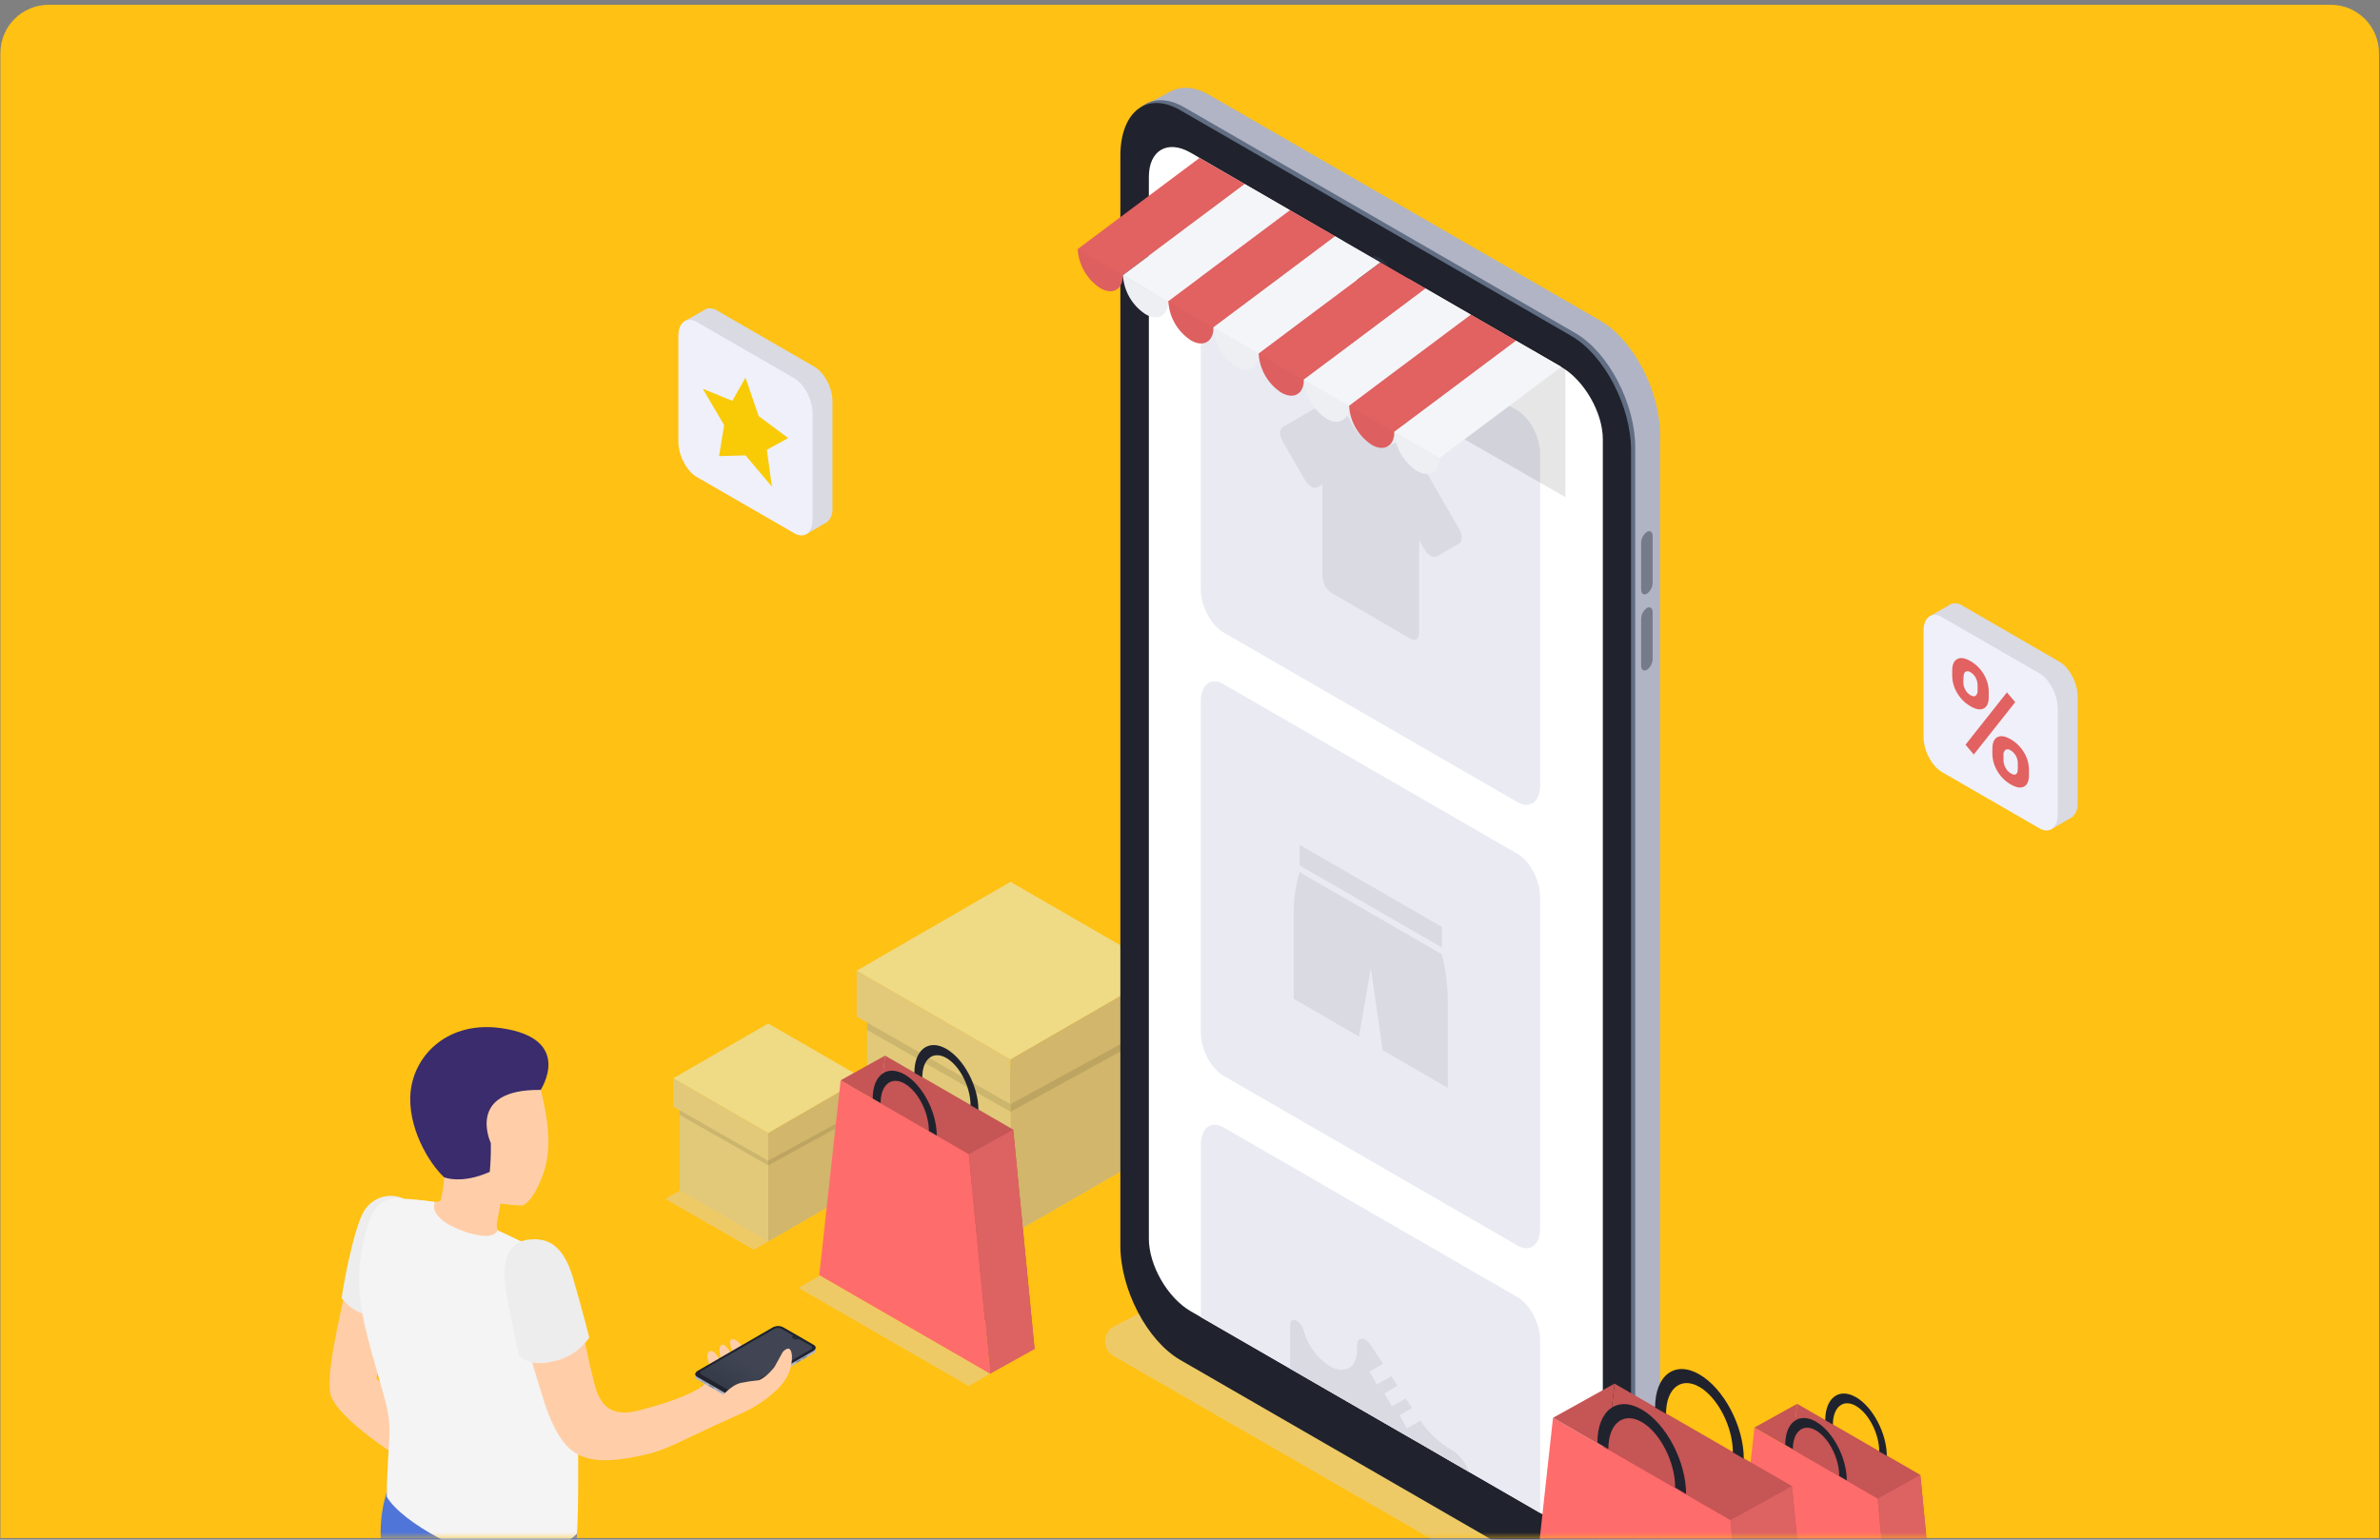 <svg width="493" height="319" viewBox="0 0 493 319" fill="none" xmlns="http://www.w3.org/2000/svg">
<rect x="0" y="0" width="493" height="319" fill="#808080" stroke="none"/>
<path d="M0.083 10.992C0.083 5.469 4.561 0.992 10.084 0.992H482.795C488.318 0.992 492.795 5.469 492.795 10.992V318.662H0.083V10.992Z" fill="#FFC113"/>
<mask id="mask0_787_1430" style="mask-type:alpha" maskUnits="userSpaceOnUse" x="0" y="0" width="493" height="319">
<path d="M0.083 10.992C0.083 5.469 4.561 0.992 10.084 0.992H482.795C488.318 0.992 492.795 5.469 492.795 10.992V318.662H0.083V10.992Z" fill="#F2F6FA"/>
</mask>
<g mask="url(#mask0_787_1430)">
<path opacity="0.4" d="M205.984 257.816L176.271 240.759L208.146 222.363L237.858 239.42L205.984 257.816Z" fill="#D6D8E5"/>
<path d="M209.313 219.515L177.447 201.111L209.313 182.707L241.187 201.111L209.313 219.515Z" fill="#EFDA86"/>
<path d="M239.034 238.726L209.312 255.886V221.565L239.034 204.414V238.726Z" fill="#D1B66B"/>
<path d="M209.313 255.886L179.6 238.726V204.414L209.313 221.565V255.886Z" fill="#E2C979"/>
<path opacity="0.1" d="M179.6 204.414V213.389L209.313 230.351V221.608L179.6 204.414Z" fill="black"/>
<path opacity="0.1" d="M239.034 204.414V214.032L209.312 230.351V221.608L239.034 204.414Z" fill="black"/>
<path d="M177.447 201.111V210.627L209.313 228.782V219.515L177.447 201.111Z" fill="#E2C979"/>
<path d="M209.312 228.782L241.187 211.373V201.111L209.312 219.515V228.782Z" fill="#D1B66B"/>
<path opacity="0.4" d="M325.632 335.646L230.634 280.939C230.09 280.624 229.64 280.168 229.333 279.619C229.025 279.071 228.871 278.449 228.886 277.82C228.901 277.192 229.084 276.578 229.418 276.045C229.751 275.511 230.221 275.077 230.78 274.788L242.732 268.627C243.253 268.36 243.833 268.228 244.419 268.241C245.005 268.255 245.578 268.414 246.087 268.704L344.285 325.247C344.831 325.56 345.283 326.016 345.592 326.565C345.902 327.114 346.057 327.736 346.042 328.366C346.027 328.996 345.843 329.61 345.508 330.144C345.173 330.678 344.7 331.111 344.139 331.399L335.464 335.869C333.938 336.659 332.238 337.053 330.52 337.014C328.801 336.975 327.12 336.505 325.632 335.646Z" fill="#D6D8E5"/>
<path d="M331.466 325.35L250.505 278.606C243.641 274.651 238.09 264.02 238.09 254.882V29.065C238.116 19.902 243.65 15.715 250.505 19.679L331.466 66.414C338.33 70.378 343.881 81 343.881 90.138V315.963C343.881 325.11 338.322 329.305 331.466 325.35Z" fill="#B1B4C4"/>
<path d="M332.856 329.417L339.265 326.174L333.114 315.629L332.856 329.417Z" fill="#B1B4C4"/>
<path d="M236.837 21.927L242.74 18.83L241.548 27.539L236.837 21.927Z" fill="#B1B4C4"/>
<path d="M326.301 327.924L245.349 281.18C238.485 277.225 232.933 266.594 232.933 257.457V31.648C232.968 22.476 238.493 18.298 245.349 22.253L326.301 68.997C333.165 72.961 338.725 83.583 338.725 92.721V318.546C338.725 327.684 333.165 331.888 326.301 327.924Z" fill="#616E84"/>
<path d="M337.858 93.296V319.113C337.858 328.268 332.307 332.464 325.443 328.508L293.697 310.182L283.821 304.476L244.482 281.765C237.618 277.801 232.075 267.179 232.075 258.041V32.224C232.11 23.069 237.627 18.873 244.482 22.829L325.443 69.573C332.307 73.536 337.858 84.15 337.858 93.296Z" fill="#20232D"/>
<path d="M332.015 91.004V310.944C332.015 316.487 328.129 318.735 323.341 315.955L319.051 313.467L304.345 304.981L298.021 301.326L295.79 300.03L295.044 299.593L289.596 296.461L273.766 287.332L267.245 283.565L264.602 282.038L248.815 272.926L246.661 271.682C241.857 268.911 237.978 262.175 237.978 256.624V36.667C237.978 31.124 241.857 28.876 246.661 31.648L278.201 49.932V50.017C278.328 52.365 279.006 54.65 280.181 56.686C281.355 58.722 282.994 60.453 284.963 61.738C288.703 63.883 291.732 62.141 291.732 57.834C291.732 57.834 291.732 57.765 291.732 57.739L323.349 75.989C328.129 78.726 332.015 85.462 332.015 91.004Z" fill="white"/>
<path d="M287.663 59.6C288.669 59.022 288.672 57.14 287.669 55.396C286.667 53.652 285.039 52.707 284.033 53.285C283.027 53.863 283.024 55.746 284.027 57.49C285.029 59.233 286.657 60.178 287.663 59.6Z" fill="#2B303F"/>
<path opacity="0.1" d="M284.963 57.526C284.65 57.322 284.39 57.047 284.204 56.723C284.017 56.4 283.91 56.037 283.89 55.664C283.89 54.978 284.37 54.703 284.963 55.046C285.277 55.248 285.54 55.523 285.728 55.847C285.916 56.17 286.024 56.534 286.044 56.908C286.044 57.594 285.563 57.869 284.963 57.526Z" fill="white"/>
<path d="M341.144 123.008C340.484 123.394 339.952 123.008 339.952 122.15V112.48C339.957 112.033 340.068 111.593 340.275 111.197C340.483 110.8 340.78 110.458 341.144 110.198C341.805 109.812 342.337 110.198 342.337 111.099V120.726C342.331 121.173 342.221 121.613 342.013 122.009C341.806 122.406 341.508 122.748 341.144 123.008Z" fill="#757B89"/>
<path d="M341.144 138.786C340.484 139.164 339.952 138.786 339.952 137.885V128.25C339.959 127.803 340.071 127.364 340.278 126.968C340.485 126.571 340.782 126.229 341.144 125.968C341.805 125.59 342.337 125.968 342.337 126.877V136.504C342.331 136.951 342.22 137.39 342.012 137.787C341.805 138.183 341.508 138.526 341.144 138.786Z" fill="#757B89"/>
<path d="M314.341 166.2L253.422 131.022C250.848 129.529 248.738 125.523 248.738 122.065V53.425C248.738 49.993 250.831 48.388 253.422 49.881L314.341 85.059C316.915 86.552 319.025 90.559 319.025 94.008V162.648C319.025 166.106 316.932 167.693 314.341 166.2Z" fill="#E9EAF2"/>
<path d="M314.341 258.049L253.422 222.871C250.848 221.378 248.738 217.371 248.738 213.922V145.282C248.738 141.85 250.831 140.246 253.422 141.739L314.341 176.917C316.915 178.41 319.025 182.416 319.025 185.874V254.514C319.025 257.955 316.932 259.542 314.341 258.049Z" fill="#E9EAF2"/>
<path d="M319.034 277.697V313.467L298.021 301.326L295.791 300.03L295.044 299.593L289.596 296.461L273.766 287.332L267.202 283.548L264.559 282.021L248.772 272.909V237.13C248.772 233.698 250.874 232.103 253.457 233.595L314.375 268.773C316.932 270.241 319.034 274.248 319.034 277.697Z" fill="#E9EAF2"/>
<path d="M302.217 109.537L293.886 95.097C293.569 94.522 293.111 94.038 292.556 93.69C292.482 93.646 292.405 93.608 292.324 93.578C292.248 93.521 292.168 93.469 292.084 93.424L289.767 92.085C289.132 91.716 288.54 91.742 288.197 92.162C287.459 93.02 285.795 92.943 283.959 91.879C282.11 90.811 280.631 89.203 279.72 87.272C279.408 86.489 278.855 85.825 278.141 85.376L275.868 84.046C275.794 83.999 275.717 83.959 275.636 83.926C275.43 83.734 275.174 83.605 274.897 83.555C274.62 83.505 274.334 83.535 274.074 83.643L265.743 88.456C265.005 88.885 265.005 90.249 265.743 91.519L270.299 99.413C270.602 99.98 271.042 100.464 271.578 100.82C271.769 100.956 271.992 101.039 272.225 101.062C272.459 101.084 272.694 101.045 272.908 100.948L273.954 100.339V119.644C274 120.293 274.197 120.921 274.53 121.48C274.862 122.038 275.32 122.512 275.868 122.862L292.084 132.3C293.122 132.9 293.954 132.411 293.954 131.219V111.914L295.01 113.733C295.323 114.305 295.778 114.786 296.331 115.131C296.522 115.267 296.745 115.351 296.979 115.373C297.212 115.396 297.447 115.357 297.661 115.26L302.217 112.626C302.946 112.171 302.946 110.85 302.217 109.537Z" fill="#D9DAE2"/>
<path d="M298.691 197.731L269.218 180.717C268.439 183.245 268.026 185.871 267.991 188.516V206.946L281.496 214.745L283.959 200.571L286.413 217.585L299.892 225.384V206.946C299.826 203.84 299.423 200.75 298.691 197.731Z" fill="#D9DAE2"/>
<path d="M298.691 192.061L269.218 175.047V179.303L298.691 196.317V192.061Z" fill="#D9DAE2"/>
<path d="M304.328 304.982L298.021 301.327L295.79 300.032L295.044 299.594L289.596 296.463L273.766 287.333L267.245 283.567V274.506C267.245 273.605 267.871 273.236 268.66 273.648C269.268 274.059 269.719 274.664 269.939 275.364L270.205 276.222C271.1 279.025 272.937 281.432 275.404 283.035C278.553 284.854 281.127 283.369 281.127 279.723V278.625C281.127 277.509 281.917 277.037 282.843 277.604C283.301 277.885 283.686 278.27 283.967 278.728L286.481 282.58L283.65 284.167L285.22 286.862L288.189 285.146L289.476 287.127L286.773 288.689L288.326 291.392L291.183 289.744L292.47 291.726L289.896 293.219L291.449 295.922L294.186 294.343C295.781 296.692 297.854 298.677 300.269 300.169L300.767 300.444C302.419 301.526 303.67 303.12 304.328 304.982Z" fill="#D9DAE2"/>
<path opacity="0.1" d="M324.268 103.008L248.206 59.37V32.42L324.268 76.049V103.008Z" fill="black"/>
<path d="M232.539 57.07L223.169 51.656L248.472 32.728L257.841 38.134L232.539 57.07Z" fill="#E26161"/>
<path d="M241.917 62.474L232.539 57.069L257.841 38.133L267.211 43.547L241.917 62.474Z" fill="#F4F5F9"/>
<path d="M251.286 67.89L241.917 62.476L267.21 43.549L276.58 48.954L251.286 67.89Z" fill="#E26161"/>
<path d="M260.655 73.295L251.286 67.889L276.58 48.953L285.949 54.367L260.655 73.295Z" fill="#F4F5F9"/>
<path d="M270.025 78.709L260.655 73.295L285.949 54.367L295.319 59.773L270.025 78.709Z" fill="#E26161"/>
<path d="M279.394 84.115L270.025 78.71L295.319 59.773L304.688 65.187L279.394 84.115Z" fill="#F4F5F9"/>
<path d="M288.763 89.529L279.394 84.115L304.688 65.188L314.057 70.593L288.763 89.529Z" fill="#E26161"/>
<path d="M298.133 94.935L288.764 89.53L314.057 70.594L323.435 76.008L298.133 94.935Z" fill="#F4F5F9"/>
<path d="M227.923 59.705C230.497 61.197 232.607 59.988 232.607 57.002L223.238 51.588C223.327 53.214 223.798 54.795 224.612 56.205C225.425 57.615 226.56 58.814 227.923 59.705Z" fill="#E26161"/>
<path d="M237.301 65.11C239.875 66.612 241.985 65.393 241.985 62.407L232.607 57.002C232.697 58.627 233.168 60.209 233.984 61.618C234.799 63.026 235.936 64.223 237.301 65.11Z" fill="#F4F5F9"/>
<path d="M246.696 70.523C249.27 72.016 251.38 70.806 251.38 67.82L242.011 62.406C242.098 64.032 242.568 65.615 243.382 67.025C244.196 68.436 245.331 69.634 246.696 70.523Z" fill="#E26161"/>
<path d="M256.039 75.937C258.613 77.43 260.724 76.212 260.724 73.226L251.355 67.82C251.443 69.446 251.913 71.028 252.727 72.438C253.541 73.849 254.676 75.047 256.039 75.937Z" fill="#F4F5F9"/>
<path d="M265.409 81.343C267.983 82.836 270.093 81.626 270.093 78.641L260.724 73.227C260.811 74.853 261.281 76.435 262.095 77.846C262.909 79.256 264.044 80.454 265.409 81.343Z" fill="#E26161"/>
<path d="M274.778 86.757C277.352 88.25 279.463 87.04 279.463 84.046L270.093 78.641C270.182 80.266 270.652 81.849 271.466 83.259C272.28 84.669 273.415 85.867 274.778 86.757Z" fill="#F4F5F9"/>
<path d="M284.147 92.162C286.721 93.654 288.832 92.445 288.832 89.459L279.463 84.045C279.546 85.672 280.014 87.256 280.828 88.667C281.642 90.078 282.78 91.276 284.147 92.162Z" fill="#E26161"/>
<path d="M293.517 97.576C296.091 99.069 298.202 97.859 298.202 94.864L288.832 89.459C288.921 91.085 289.391 92.667 290.205 94.077C291.019 95.487 292.153 96.686 293.517 97.576Z" fill="#F4F5F9"/>
<g opacity="0.15">
<path opacity="0.15" d="M227.923 59.705C230.497 61.197 232.607 59.988 232.607 57.002L223.238 51.588C223.327 53.214 223.798 54.795 224.612 56.205C225.425 57.615 226.56 58.814 227.923 59.705Z" fill="black"/>
<path opacity="0.15" d="M237.301 65.11C239.875 66.612 241.985 65.393 241.985 62.407L232.607 57.002C232.697 58.627 233.168 60.209 233.984 61.618C234.799 63.026 235.936 64.223 237.301 65.11Z" fill="black"/>
<path opacity="0.15" d="M246.696 70.525C249.27 72.018 251.38 70.808 251.38 67.822L242.011 62.408C242.098 64.034 242.568 65.617 243.382 67.027C244.196 68.438 245.331 69.636 246.696 70.525Z" fill="black"/>
<path opacity="0.15" d="M256.039 75.937C258.613 77.43 260.724 76.212 260.724 73.226L251.355 67.82C251.443 69.446 251.913 71.028 252.727 72.438C253.541 73.849 254.676 75.047 256.039 75.937Z" fill="black"/>
<path opacity="0.15" d="M265.409 81.343C267.983 82.836 270.093 81.626 270.093 78.641L260.724 73.227C260.811 74.853 261.281 76.435 262.095 77.846C262.909 79.256 264.044 80.454 265.409 81.343Z" fill="black"/>
<path opacity="0.15" d="M274.778 86.757C277.352 88.25 279.463 87.04 279.463 84.046L270.093 78.641C270.182 80.266 270.652 81.849 271.466 83.259C272.28 84.669 273.415 85.867 274.778 86.757Z" fill="black"/>
<path opacity="0.15" d="M284.147 92.164C286.721 93.656 288.832 92.447 288.832 89.461L279.463 84.047C279.546 85.674 280.014 87.258 280.828 88.669C281.642 90.08 282.78 91.278 284.147 92.164Z" fill="black"/>
<path opacity="0.15" d="M293.517 97.576C296.091 99.069 298.202 97.859 298.202 94.864L288.832 89.459C288.921 91.085 289.391 92.667 290.205 94.077C291.019 95.487 292.153 96.686 293.517 97.576Z" fill="black"/>
</g>
<path d="M402.028 349.297L368.008 329.648L372.264 290.85L397.781 305.581L402.028 349.297Z" fill="#C65555"/>
<path d="M393.191 354.204L359.162 334.564L363.418 295.766L388.935 310.498L393.191 354.204Z" fill="#FF6C6C"/>
<path d="M393.191 354.205L402.028 349.297L397.781 305.582L388.935 310.498L393.191 354.205Z" fill="#DD6262"/>
<path d="M363.418 295.766L372.264 290.85L371.226 300.27L363.418 295.766Z" fill="#C65555"/>
<path d="M382.552 306.722L380.981 305.813C380.981 302.149 378.828 297.928 376.177 296.375C373.525 294.822 371.38 296.581 371.38 300.245L369.802 299.335C369.802 294.676 372.667 292.531 376.177 294.556C379.686 296.581 382.552 302.064 382.552 306.722Z" fill="#20232D"/>
<path d="M390.84 301.652L389.27 300.743C389.27 297.079 387.116 292.858 384.465 291.305C381.814 289.752 379.669 291.511 379.669 295.174L378.09 294.265C378.09 289.606 380.956 287.461 384.465 289.486C387.974 291.511 390.84 297.036 390.84 301.652Z" fill="#20232D"/>
<path d="M377.318 370.859L328.309 342.562L334.435 286.672L371.192 307.899L377.318 370.859Z" fill="#C65555"/>
<path d="M364.585 377.937L315.567 349.64L321.694 293.75L358.459 314.968L364.585 377.937Z" fill="#FF6C6C"/>
<path d="M364.585 377.937L377.318 370.859L371.192 307.898L358.459 314.968L364.585 377.937Z" fill="#DD6262"/>
<path d="M321.694 293.75L334.435 286.672L332.942 300.245L321.694 293.75Z" fill="#C65555"/>
<path d="M349.261 309.538L346.996 308.191C346.996 302.914 343.89 296.831 340.081 294.634C336.271 292.438 333.156 294.926 333.156 300.203L330.891 298.899C330.891 292.18 335.01 289.092 340.081 292.035C345.151 294.977 349.261 302.82 349.261 309.538Z" fill="#20232D"/>
<path d="M361.213 302.235L358.948 300.922C358.948 295.646 355.842 289.562 352.032 287.357C348.223 285.152 345.108 287.658 345.108 292.934L342.843 291.63C342.843 284.904 346.97 281.823 352.032 284.766C357.095 287.709 361.213 295.508 361.213 302.235Z" fill="#20232D"/>
<path opacity="0.4" d="M156.151 258.941L137.807 248.413L158.407 236.521L176.743 247.058L156.151 258.941Z" fill="#D6D8E5"/>
<path d="M159.128 234.771L139.454 223.411L159.128 212.051L178.802 223.411L159.128 234.771Z" fill="#EFDA86"/>
<path d="M177.472 246.629L159.128 257.217V236.033L177.472 225.445V246.629Z" fill="#D1B66B"/>
<path d="M159.128 257.217L140.784 246.629V225.445L159.128 236.033V257.217Z" fill="#E2C979"/>
<path opacity="0.1" d="M140.784 225.445V230.988L159.128 241.456V236.059L140.784 225.445Z" fill="black"/>
<path opacity="0.1" d="M177.472 225.445V231.383L159.128 241.456V236.059L177.472 225.445Z" fill="black"/>
<path d="M139.454 223.41V229.279L159.128 240.484V234.77L139.454 223.41Z" fill="#E2C979"/>
<path d="M159.128 240.484L178.802 229.742V223.41L159.128 234.77V240.484Z" fill="#D1B66B"/>
<path opacity="0.4" d="M200.681 287.186L165.426 266.843L169.853 264.277L205.108 284.621L200.681 287.186Z" fill="#D6D8E5"/>
<path d="M214.306 279.507L178.905 259.069L183.332 218.709L209.879 234.041L214.306 279.507Z" fill="#C65555"/>
<path d="M205.108 284.62L169.707 264.183L174.135 223.822L200.681 239.146L205.108 284.62Z" fill="#FF6C6C"/>
<path d="M205.108 284.622L214.306 279.508L209.879 234.043L200.681 239.148L205.108 284.622Z" fill="#DD6262"/>
<path d="M174.135 223.823L183.332 218.709L182.26 228.507L174.135 223.823Z" fill="#C65555"/>
<path d="M194.04 235.26L192.41 234.316C192.41 230.498 190.162 226.105 187.408 224.518C184.654 222.931 182.414 224.732 182.414 228.542L180.776 227.598C180.776 222.75 183.753 220.52 187.408 222.63C191.063 224.741 194.04 230.37 194.04 235.26Z" fill="#20232D"/>
<path d="M202.672 229.95L201.041 229.006C201.041 225.196 198.794 220.795 196.039 219.207C193.285 217.62 191.046 219.422 191.046 223.231L189.407 222.288C189.407 217.44 192.384 215.209 196.039 217.32C199.694 219.43 202.672 225.093 202.672 229.95Z" fill="#20232D"/>
<path d="M72.204 263.822C71.784 267.46 67.451 283.144 68.377 288.516C69.304 293.887 84.122 302.87 84.122 302.87L86.181 293.672L77.97 285.641L80.192 270.437L72.204 263.822Z" fill="#FFCEA9"/>
<path d="M83.675 248.369C82.234 247.7 80.597 247.585 79.077 248.045C77.556 248.506 76.258 249.51 75.43 250.866C73.251 254.469 70.986 266.859 70.78 268.97C70.78 268.97 73.843 273.2 78.425 272.487L83.675 248.369Z" fill="#EDEDED"/>
<path d="M80.003 380.031C80.541 375.376 81.509 370.78 82.895 366.303C82.895 366.303 82.037 354.454 81.599 343.223C81.102 330.499 76.683 319.242 80.175 309.049L119.514 317.8C119.514 317.8 117.138 368.646 116.606 374.797C116.317 379.588 115.73 384.357 114.847 389.075C113.045 398.942 110.128 422.416 110.128 422.416C105.967 424.827 100.51 423.489 100.51 423.489C100.51 423.489 100.81 393.811 101.076 386.698C101.402 378.015 101.668 378.676 101.668 378.676L100.372 357.097L99.514 346.338C99.514 346.338 98.425 354.231 97.721 361.284C97.103 367.436 95.619 372.996 93.954 384.45C92.522 394.377 90.188 414.334 90.188 414.334C86.027 416.754 80.381 414.746 80.381 414.746C80.381 414.746 78.871 388.646 80.003 380.031Z" fill="#4F75D8"/>
<path d="M85.743 248.584C88.738 248.73 90.969 249.502 91.346 248.584C91.666 247.037 91.895 245.473 92.032 243.9C91.681 243.042 91.389 242.098 91.389 242.098C87.622 239.781 86.438 235.714 85.941 230.944C85.083 222.853 89.467 215.774 97.567 214.925C105.169 214.136 110.771 219.481 112.264 226.817C113.071 230.446 114.667 237.293 112.504 243.256C111.295 246.594 109.733 249.262 108.172 249.751C106.666 249.713 105.165 249.581 103.676 249.357C103.676 249.357 103.272 251.605 102.998 253.046C102.723 254.487 102.826 255.251 105.7 257.018C108.575 258.786 101.359 262.424 96.64 262.072C91.921 261.72 86.618 258.863 85.168 255.817C83.547 252.488 83.676 248.49 85.743 248.584Z" fill="#FFCEA9"/>
<path d="M90.076 249.032C89.218 251.099 91.355 253.63 96.94 255.398C102.526 257.165 103.075 254.892 103.075 254.892C103.075 254.892 111.329 258.65 114.014 260.529C117.386 262.888 118.888 269.718 119.343 281.249C119.866 294.6 119.917 314.403 119.471 317.817C119.471 317.817 113.156 324.107 105.083 323.446C97.009 322.785 83.418 315.63 80.115 310.113C80.209 298.409 81.582 296.505 79.686 289.761C75.344 274.317 73.062 268.011 75.173 257.757C76.889 249.306 79.343 248.251 82.68 248.319C85.157 248.421 87.626 248.659 90.076 249.032Z" fill="#F4F4F4"/>
<path d="M132.084 292.29C125.452 293.955 123.899 289.776 123.023 286.284C120.913 277.901 119.78 270.334 118.21 265.58C116.357 259.969 114.418 259.077 111.689 257.987C108.489 256.7 105.735 259.403 106.807 266.567C108.06 275.018 109.716 280.947 112.873 290.934C113.731 293.508 115.55 298.185 118.322 300.424C121.754 303.187 126.902 303.067 134.684 301.136C138.004 300.278 141.651 298.322 147.94 295.387C149.656 294.598 150.943 294.075 154.177 292.565C157.412 291.055 160.784 288.541 162.483 286.078C164.182 283.616 163.89 282.063 163.538 281.505C163.101 280.801 162.86 281.359 161.951 282.363C160.64 284.109 159.024 285.603 157.18 286.773C157.18 286.773 159.274 284.611 160.415 283.204C161.428 281.957 162.271 280.581 162.921 279.111C163.521 277.678 162.286 275.731 161.342 276.752C160.398 277.773 159.96 278.811 158.244 280.87C157.341 281.965 156.31 282.947 155.173 283.796C156.235 282.357 157.182 280.837 158.004 279.248C159.094 277.026 155.43 278.184 153.38 280.347C151.861 281.917 150.574 282.826 150.54 282.389C150.505 281.951 147.545 285.126 146.044 286.679C144.413 288.498 138.382 290.703 132.084 292.29Z" fill="#FFCEA9"/>
<path d="M109.235 256.873C113.663 256.221 116.794 258.211 118.742 264.921C120.69 271.631 122.071 277.13 122.071 277.13C120.32 279.662 117.663 281.425 114.649 282.055C109.356 283.342 107.451 280.811 107.451 280.811C107.451 280.811 105.984 273.784 105.066 268.996C104.147 264.209 103.761 257.688 109.235 256.873Z" fill="#EDEDED"/>
<path d="M111.99 225.822C111.99 225.822 118.982 215.183 103.83 213.02C92.899 211.459 85.881 218.477 85.066 226.096C84.293 233.381 88.772 240.94 92.015 243.934C93.594 244.5 96.992 244.792 101.453 242.793C101.635 240.811 101.707 238.82 101.668 236.83C101.668 236.83 96.357 225.624 111.99 225.822Z" fill="#3A2C6D"/>
<path d="M147.511 283.934C147.511 283.934 145.795 280.803 146.876 280.022C147.957 279.241 149.527 282.175 149.845 283.325C150.162 284.475 149.724 282.973 149.724 282.973C149.724 282.973 148.549 279.438 149.313 278.761C150.076 278.083 151.106 279.619 152.127 281.815C153.148 284.012 152.384 281.618 152.384 281.618C152.384 281.618 150.668 278.074 151.415 277.585C152.384 276.924 153.989 279.027 154.941 280.923C155.893 282.819 153.663 285.058 153.663 285.058L147.511 283.934Z" fill="#FFCEA9"/>
<path d="M150.823 289.529L144.396 285.814C143.856 285.505 143.924 284.956 144.551 284.596L160.038 275.629C160.36 275.45 160.719 275.349 161.087 275.334C161.455 275.319 161.822 275.391 162.157 275.544L168.583 279.25C169.124 279.568 169.055 280.108 168.429 280.477L152.908 289.435C152.591 289.61 152.238 289.71 151.876 289.726C151.515 289.742 151.154 289.675 150.823 289.529Z" fill="#B1B4C4"/>
<path d="M144.027 285.281V284.689L144.722 284.947L144.027 285.281Z" fill="#B1B4C4"/>
<path d="M168.978 279.766V279.199L168.429 279.551L168.978 279.766Z" fill="#B1B4C4"/>
<path d="M150.823 289.022L144.396 285.316C143.856 284.998 143.924 284.458 144.551 284.089L160.038 275.131C160.36 274.952 160.719 274.851 161.087 274.836C161.455 274.821 161.822 274.893 162.157 275.046L168.583 278.752C169.124 279.07 169.055 279.61 168.429 279.979L152.908 288.937C152.59 289.11 152.237 289.209 151.875 289.224C151.514 289.238 151.153 289.17 150.823 289.022Z" fill="#616E84"/>
<path d="M145.499 287.145C145.532 287.126 145.532 287.064 145.498 287.006C145.465 286.949 145.412 286.918 145.379 286.937C145.346 286.955 145.346 287.017 145.379 287.075C145.412 287.132 145.466 287.164 145.499 287.145Z" fill="#757B89"/>
<path d="M145.48 286.256C145.513 286.237 145.513 286.175 145.48 286.117C145.447 286.06 145.393 286.029 145.36 286.048C145.327 286.067 145.328 286.129 145.361 286.186C145.394 286.243 145.448 286.275 145.48 286.256Z" fill="#757B89"/>
<path d="M145.786 286.435C145.819 286.416 145.819 286.355 145.786 286.297C145.753 286.24 145.699 286.208 145.666 286.227C145.634 286.246 145.634 286.308 145.667 286.366C145.7 286.423 145.754 286.454 145.786 286.435Z" fill="#757B89"/>
<path d="M146.101 286.619C146.134 286.6 146.134 286.538 146.101 286.481C146.067 286.423 146.014 286.392 145.981 286.411C145.948 286.43 145.949 286.492 145.982 286.549C146.015 286.607 146.068 286.638 146.101 286.619Z" fill="#757B89"/>
<path d="M148.753 288.15C148.786 288.131 148.786 288.069 148.753 288.012C148.719 287.954 148.666 287.923 148.633 287.942C148.6 287.961 148.6 288.023 148.634 288.081C148.667 288.138 148.72 288.169 148.753 288.15Z" fill="#757B89"/>
<path d="M149.055 288.324C149.088 288.305 149.088 288.243 149.054 288.186C149.021 288.128 148.968 288.097 148.935 288.116C148.902 288.135 148.902 288.197 148.936 288.254C148.969 288.312 149.022 288.343 149.055 288.324Z" fill="#757B89"/>
<path d="M149.37 288.506C149.403 288.487 149.402 288.425 149.369 288.367C149.336 288.31 149.282 288.279 149.25 288.298C149.217 288.317 149.217 288.379 149.25 288.436C149.283 288.493 149.337 288.525 149.37 288.506Z" fill="#757B89"/>
<path d="M150.023 289.762C150.055 289.743 150.055 289.681 150.022 289.624C149.989 289.566 149.936 289.535 149.903 289.554C149.87 289.573 149.87 289.635 149.903 289.692C149.936 289.75 149.99 289.781 150.023 289.762Z" fill="#757B89"/>
<path d="M147.794 287.651L146.936 287.161C146.907 287.139 146.883 287.111 146.867 287.078C146.851 287.045 146.842 287.009 146.842 286.973C146.842 286.904 146.884 286.87 146.936 286.904L147.794 287.393C147.823 287.414 147.846 287.441 147.863 287.472C147.879 287.503 147.888 287.538 147.888 287.573C147.888 287.651 147.845 287.685 147.794 287.651Z" fill="#757B89"/>
<path d="M167.039 281.17L166.25 281.625C166.198 281.625 166.155 281.625 166.155 281.556C166.158 281.522 166.167 281.489 166.183 281.46C166.2 281.43 166.222 281.404 166.25 281.384L167.039 280.93C167.09 280.93 167.125 280.93 167.125 280.998C167.126 281.032 167.119 281.065 167.104 281.095C167.089 281.125 167.067 281.151 167.039 281.17Z" fill="#757B89"/>
<path d="M165.829 281.874L165.04 282.329C164.988 282.329 164.945 282.329 164.945 282.26C164.946 282.226 164.954 282.192 164.971 282.162C164.987 282.132 165.011 282.107 165.04 282.088L165.829 281.625C165.881 281.625 165.915 281.625 165.915 281.694C165.915 281.728 165.907 281.762 165.892 281.793C165.878 281.825 165.856 281.852 165.829 281.874Z" fill="#757B89"/>
<path d="M150.823 288.936L144.396 285.221C143.856 284.912 143.924 284.363 144.551 284.003L160.038 275.037C160.36 274.859 160.719 274.759 161.087 274.744C161.455 274.729 161.821 274.8 162.157 274.951L168.583 278.657C169.124 278.975 169.055 279.515 168.429 279.884L152.908 288.842C152.591 289.017 152.238 289.117 151.876 289.133C151.515 289.149 151.154 289.082 150.823 288.936Z" fill="#20232D"/>
<path d="M167.923 278.812L165.417 277.362C165.251 277.446 165.067 277.49 164.881 277.49C164.695 277.49 164.511 277.446 164.345 277.362C164.28 277.34 164.224 277.299 164.184 277.243C164.145 277.188 164.123 277.121 164.123 277.053C164.123 276.985 164.145 276.918 164.184 276.863C164.224 276.808 164.28 276.766 164.345 276.744L161.839 275.294C161.626 275.184 161.389 275.127 161.149 275.127C160.908 275.127 160.672 275.184 160.458 275.294L145.34 284.02C145.256 284.048 145.183 284.101 145.132 284.173C145.08 284.245 145.052 284.331 145.052 284.419C145.052 284.507 145.08 284.593 145.132 284.665C145.183 284.737 145.256 284.79 145.34 284.818L151.432 288.327C151.646 288.437 151.882 288.494 152.123 288.494C152.363 288.494 152.6 288.437 152.813 288.327L167.923 279.601C168.008 279.576 168.082 279.524 168.135 279.453C168.188 279.382 168.217 279.295 168.217 279.207C168.217 279.118 168.188 279.032 168.135 278.961C168.082 278.889 168.008 278.837 167.923 278.812Z" fill="#2B303F"/>
<path opacity="0.5" d="M167.923 278.812L165.417 277.362C165.251 277.446 165.067 277.49 164.881 277.49C164.695 277.49 164.511 277.446 164.345 277.362C164.28 277.34 164.224 277.299 164.184 277.243C164.145 277.188 164.123 277.121 164.123 277.053C164.123 276.985 164.145 276.918 164.184 276.863C164.224 276.808 164.28 276.766 164.345 276.744L161.839 275.294C161.626 275.184 161.389 275.127 161.149 275.127C160.908 275.127 160.672 275.184 160.458 275.294L145.34 284.02C145.256 284.048 145.183 284.101 145.132 284.173C145.08 284.245 145.052 284.331 145.052 284.419C145.052 284.507 145.08 284.593 145.132 284.665C145.183 284.737 145.256 284.79 145.34 284.818L151.432 288.327C151.646 288.437 151.882 288.494 152.123 288.494C152.363 288.494 152.6 288.437 152.813 288.327L167.923 279.601C168.008 279.576 168.082 279.524 168.135 279.453C168.188 279.382 168.217 279.295 168.217 279.207C168.217 279.118 168.188 279.032 168.135 278.961C168.082 278.889 168.008 278.837 167.923 278.812Z" fill="url(#paint0_linear_787_1430)"/>
<path d="M164.714 277.31C164.875 277.31 165.005 277.237 165.005 277.147C165.005 277.057 164.875 276.984 164.714 276.984C164.553 276.984 164.422 277.057 164.422 277.147C164.422 277.237 164.553 277.31 164.714 277.31Z" fill="#2B303F"/>
<path opacity="0.1" d="M164.628 277.199C164.576 277.199 164.576 277.13 164.628 277.104C164.653 277.087 164.683 277.078 164.714 277.078C164.744 277.078 164.774 277.087 164.8 277.104C164.809 277.108 164.817 277.115 164.822 277.123C164.828 277.132 164.83 277.141 164.83 277.151C164.83 277.161 164.828 277.171 164.822 277.18C164.817 277.188 164.809 277.195 164.8 277.199C164.773 277.211 164.743 277.218 164.714 277.218C164.684 277.218 164.655 277.211 164.628 277.199Z" fill="white"/>
<path d="M160.81 288.045C160.81 288.045 164.242 284.982 164.044 280.923C163.839 278.092 162.131 280.134 162.131 280.134L160.415 283.249C160.415 283.249 158.699 285.471 157.12 285.977C155.914 286.093 154.714 286.271 153.525 286.509C151.415 286.921 149.313 289.555 149.313 289.555L152.032 291.64L160.81 288.045Z" fill="#FFCEA9"/>
<path d="M426.593 137.104L406.43 125.436C406.102 125.214 405.729 125.071 405.337 125.018C404.946 124.964 404.548 125.002 404.173 125.127C404.01 125.193 403.857 125.283 403.718 125.393L400.02 127.512L402.594 131.081V150.24C402.594 153.055 404.31 156.324 406.421 157.542L424.207 167.838L424.791 171.862C424.911 171.802 427.974 170.043 428.944 169.477C429.037 169.434 429.126 169.382 429.21 169.322C429.622 168.95 429.942 168.485 430.143 167.967C430.345 167.448 430.421 166.89 430.368 166.336V144.406C430.411 141.592 428.703 138.306 426.593 137.104Z" fill="#D9DAE2"/>
<path d="M422.423 171.604L402.26 159.96C400.149 158.742 398.442 155.473 398.442 152.659V130.737C398.442 127.923 400.158 126.636 402.26 127.854L422.423 139.489C424.533 140.707 426.249 143.984 426.249 146.799V168.712C426.249 171.526 424.533 172.822 422.423 171.604Z" fill="#EFF0F9"/>
<path d="M404.388 138.949C404.388 137.714 404.739 136.916 405.434 136.547C406.129 136.178 407.039 136.315 408.163 136.967C409.301 137.624 410.249 138.564 410.917 139.696C411.597 140.806 411.956 142.083 411.955 143.385V144.381C411.955 145.625 411.612 146.423 410.917 146.783C410.222 147.143 409.313 146.989 408.189 146.337C407.049 145.682 406.1 144.742 405.434 143.608C404.753 142.501 404.39 141.228 404.388 139.927V138.949ZM406.687 141.343C406.687 141.893 406.829 142.434 407.099 142.913C407.348 143.386 407.726 143.779 408.189 144.046C408.635 144.303 408.987 144.338 409.253 144.149C409.401 144.002 409.515 143.822 409.583 143.624C409.651 143.426 409.673 143.215 409.647 143.008V141.987C409.647 141.439 409.511 140.899 409.253 140.417C409.006 139.939 408.628 139.543 408.163 139.275C408.02 139.164 407.849 139.095 407.668 139.075C407.488 139.055 407.306 139.086 407.142 139.164C406.867 139.344 406.73 139.73 406.73 140.331L406.687 141.343ZM408.858 156.324L407.142 154.299L415.722 143.454L417.438 145.479L408.858 156.324ZM412.71 155.123C412.71 153.879 413.062 153.081 413.766 152.72C414.469 152.36 415.379 152.514 416.494 153.158C417.624 153.815 418.569 154.748 419.24 155.869C419.929 156.985 420.292 158.272 420.286 159.584V160.58C420.286 161.807 419.943 162.613 419.257 162.973C418.57 163.334 417.661 163.188 416.52 162.527C415.375 161.872 414.423 160.928 413.757 159.79C413.081 158.693 412.719 157.432 412.71 156.144V155.123ZM415.01 157.525C415.021 158.07 415.168 158.604 415.439 159.078C415.687 159.555 416.061 159.956 416.52 160.236C417.489 160.803 417.978 160.459 417.978 159.215V158.16C417.978 157.614 417.839 157.077 417.575 156.598C417.327 156.128 416.952 155.736 416.494 155.466C416.345 155.345 416.165 155.27 415.974 155.251C415.784 155.231 415.592 155.267 415.422 155.354C415.264 155.494 415.145 155.671 415.073 155.869C415.001 156.066 414.979 156.279 415.01 156.487V157.525Z" fill="#E26161"/>
<path d="M168.669 75.963L148.506 64.32C148.179 64.099 147.805 63.956 147.414 63.903C147.023 63.849 146.624 63.886 146.25 64.011C146.088 64.082 145.935 64.171 145.795 64.277L142.097 66.397L144.671 69.966V89.125C144.671 91.939 146.387 95.208 148.489 96.427L166.275 106.723L166.867 110.755L171.011 108.361C171.103 108.318 171.192 108.269 171.277 108.216C171.694 107.846 172.017 107.382 172.22 106.863C172.423 106.344 172.5 105.784 172.444 105.23V83.265C172.496 80.451 170.78 77.182 168.669 75.963Z" fill="#D9DAE2"/>
<path d="M164.508 110.463L144.345 98.838C142.234 97.619 140.518 94.35 140.518 91.536V69.606C140.518 66.791 142.234 65.496 144.345 66.714L164.508 78.357C166.618 79.575 168.326 82.844 168.326 85.659V107.572C168.326 110.386 166.618 111.708 164.508 110.463Z" fill="#EFF0F9"/>
<path d="M154.426 78.238L157.155 86.209L163.272 90.765L158.845 93.193L159.892 100.821L154.426 94.352L148.952 94.506L149.999 88.08L145.572 80.546L151.689 83.052L154.426 78.238Z" fill="#F9CB07"/>
</g>
<defs>
<linearGradient id="paint0_linear_787_1430" x1="141.173" y1="293.949" x2="149.399" y2="279.635" gradientUnits="userSpaceOnUse">
<stop offset="0.21" stop-color="white" stop-opacity="0"/>
<stop offset="1" stop-color="white" stop-opacity="0.2"/>
</linearGradient>
</defs>
</svg>

